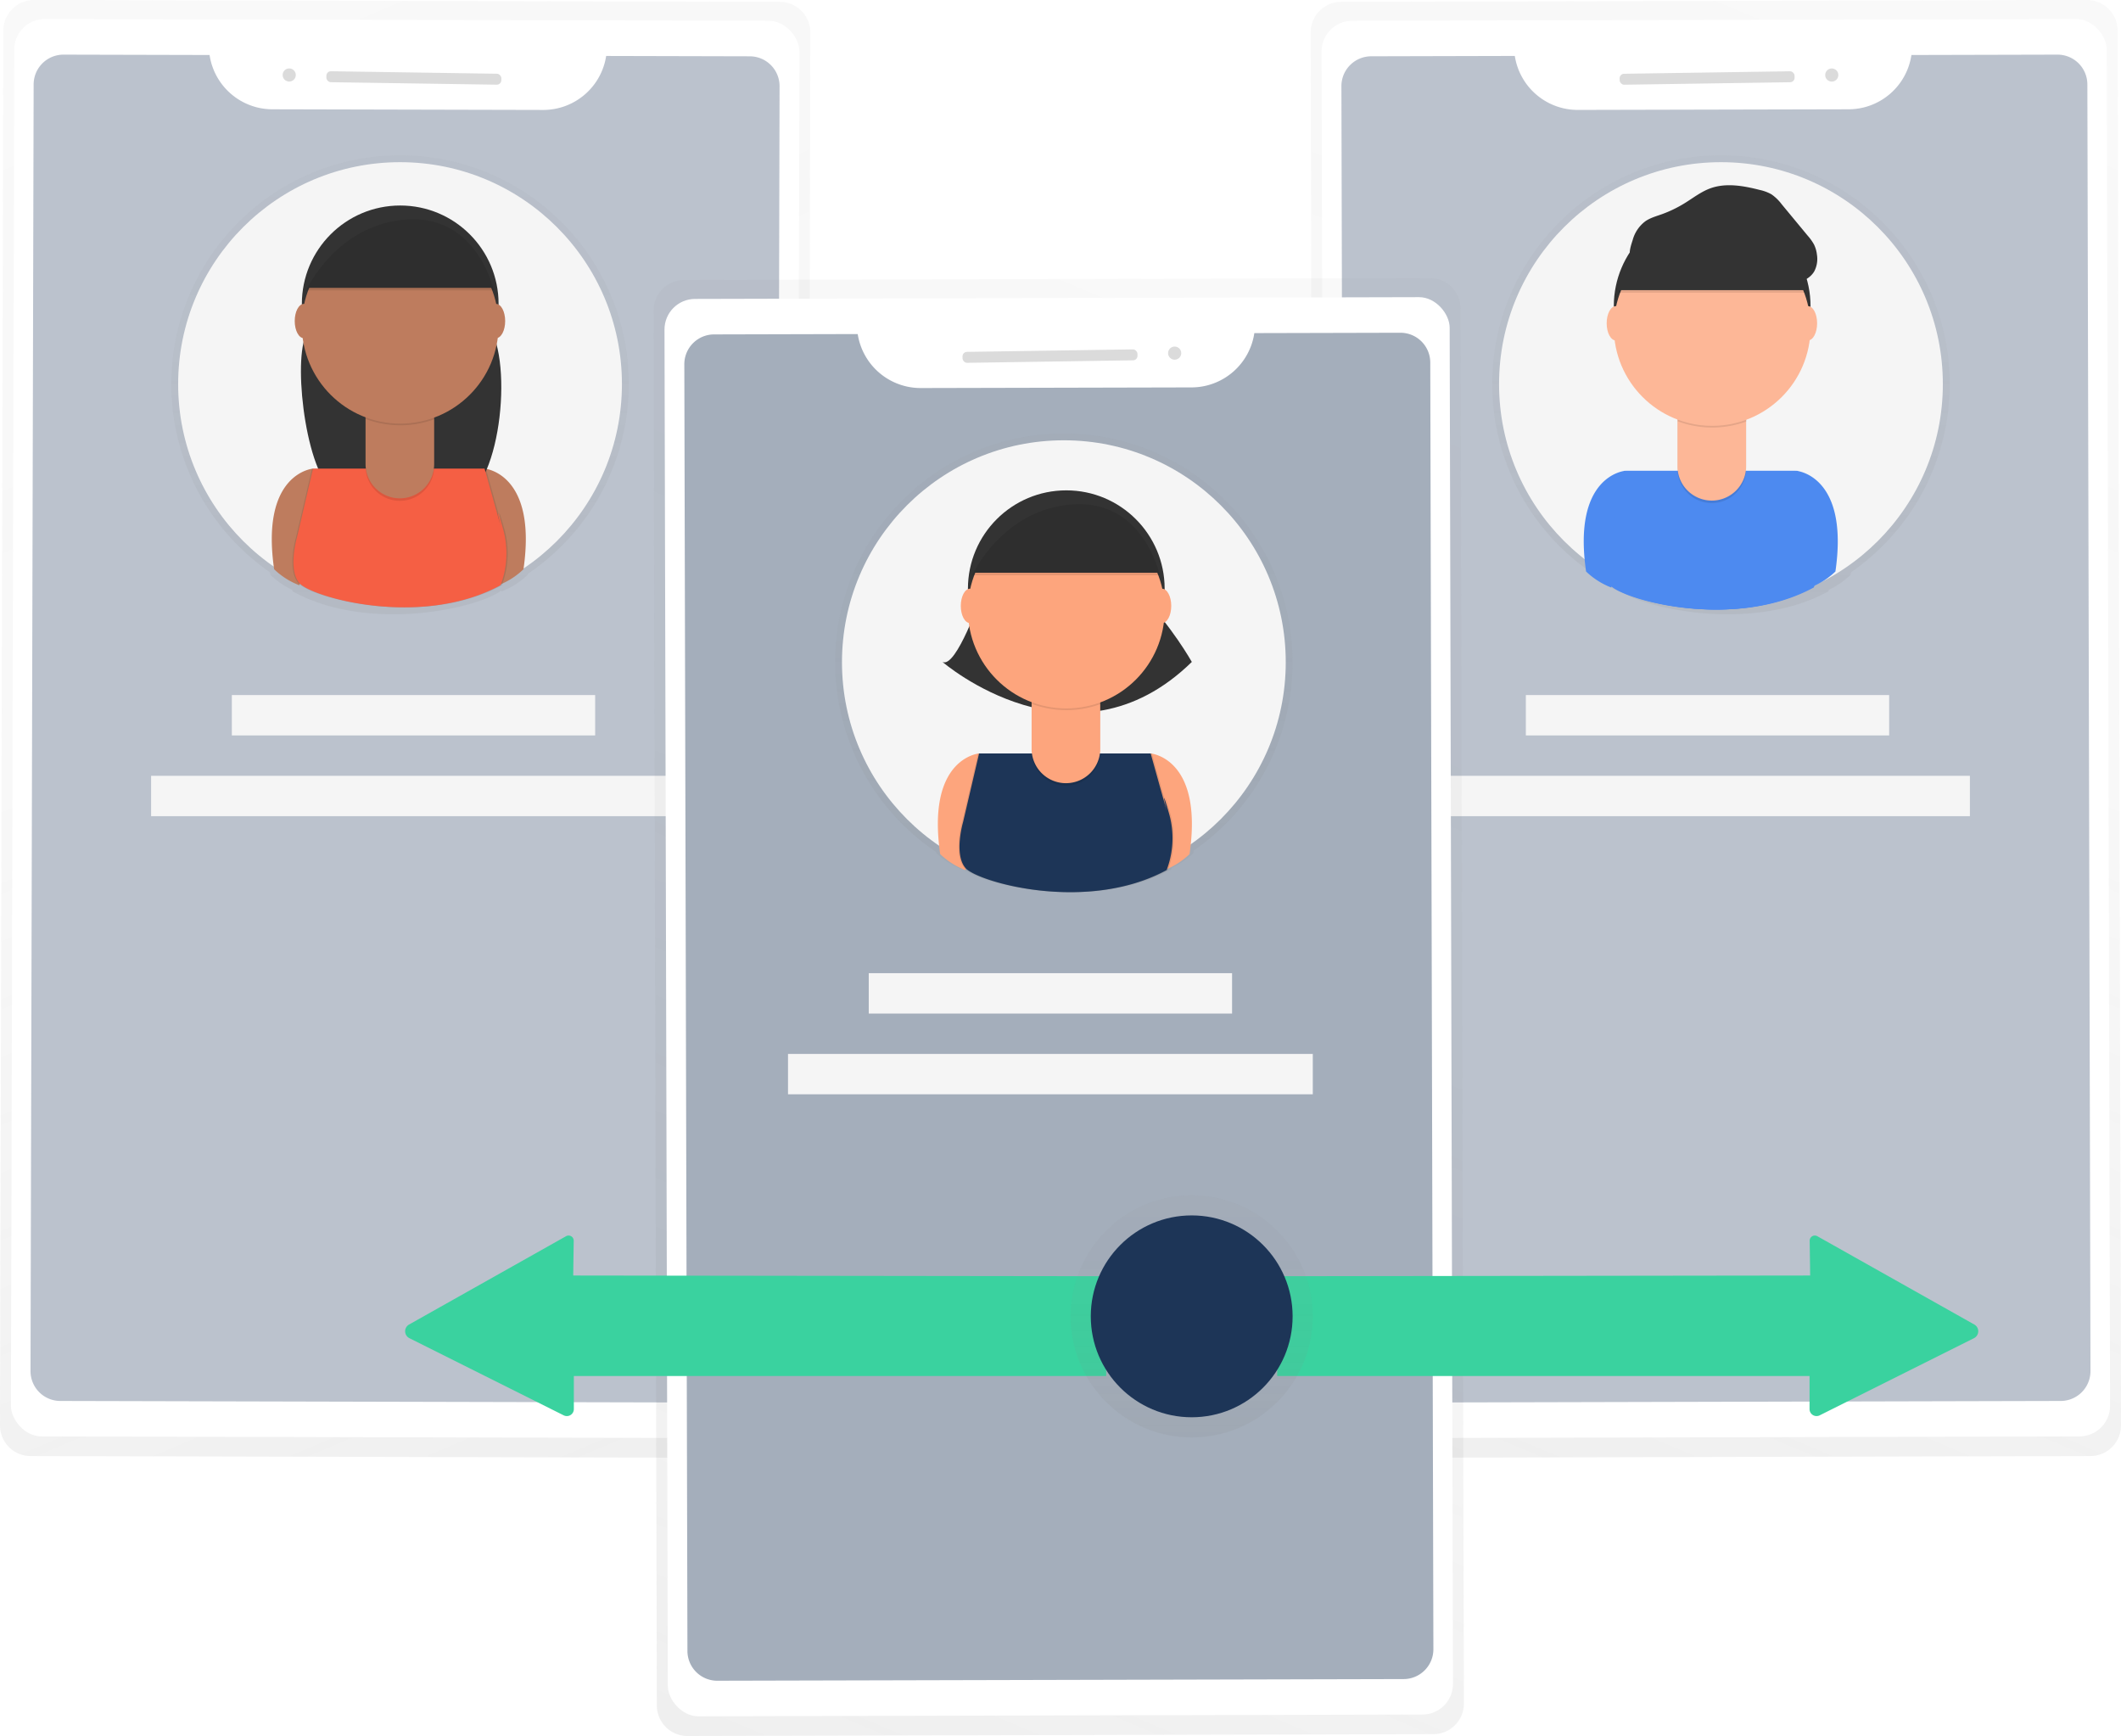 <svg id="dee5f091-7f82-4933-86d1-b20eda2269df" data-name="Layer 1" xmlns="http://www.w3.org/2000/svg" xmlns:xlink="http://www.w3.org/1999/xlink" width="945.76" height="774.02" viewBox="0 0 945.76 774.02"><defs><linearGradient id="bdec97e1-73a0-4dcd-b2be-12860314d1eb" x1="762.62" y1="728.18" x2="1047.15" y2="56.3" gradientTransform="translate(-13.63 -2.04) rotate(-0.14)" gradientUnits="userSpaceOnUse"><stop offset="0" stop-color="gray" stop-opacity="0.25"/><stop offset="0.54" stop-color="gray" stop-opacity="0.12"/><stop offset="1" stop-color="gray" stop-opacity="0.1"/></linearGradient><linearGradient id="b1089e02-1745-4f58-944f-b37988cc3676" x1="894.5" y1="336.85" x2="894.5" y2="132.23" gradientTransform="matrix(1, 0, 0, 1, 0, 0)" xlink:href="#bdec97e1-73a0-4dcd-b2be-12860314d1eb"/><linearGradient id="3a602410-16a1-4489-8868-738d38b9e229" x1="-389.38" y1="725.38" x2="-104.84" y2="53.5" gradientTransform="matrix(-1, 0, 0, 1, 61.63, -2.04)" xlink:href="#bdec97e1-73a0-4dcd-b2be-12860314d1eb"/><linearGradient id="4d85006a-073b-4a8e-8d7d-f5f50f5693df" x1="-257.5" y1="336.85" x2="-257.5" y2="132.23" gradientTransform="matrix(-1, 0, 0, 1, 48, 0)" xlink:href="#bdec97e1-73a0-4dcd-b2be-12860314d1eb"/><linearGradient id="5a2f83a6-bf7f-4026-9ed1-a487c8c8e296" x1="469.32" y1="851.47" x2="753.85" y2="179.59" xlink:href="#bdec97e1-73a0-4dcd-b2be-12860314d1eb"/><linearGradient id="9207eeb0-429a-4606-9083-b77d7bb2d95d" x1="601.5" y1="460.85" x2="601.5" y2="256.23" gradientTransform="matrix(1, 0, 0, 1, 0, 0)" xlink:href="#bdec97e1-73a0-4dcd-b2be-12860314d1eb"/><linearGradient id="e6257317-29c6-4e8d-a9d2-439d45dc50a1" x1="531.38" y1="640.9" x2="531.38" y2="532.9" gradientTransform="matrix(1, 0, 0, 1, 0, 0)" xlink:href="#bdec97e1-73a0-4dcd-b2be-12860314d1eb"/></defs><title>swipe profiles1</title><g opacity="0.5"><path d="M1057.67,63l-332.5.81a13.66,13.66,0,0,0-13.63,13.69L713,699.38A13.66,13.66,0,0,0,726.75,713l332.5-.81a13.66,13.66,0,0,0,13.63-13.69l-1.51-621.89A13.66,13.66,0,0,0,1057.67,63Z" transform="translate(-127.12 -62.99)" fill="url(#bdec97e1-73a0-4dcd-b2be-12860314d1eb)"/></g><rect x="717.15" y="71.88" width="350.11" height="631.95" rx="13.64" ry="13.64" transform="translate(-128.06 -60.82) rotate(-0.14)" fill="#fff"/><path id="03400db2-955d-4119-b6c0-e63250e8f2de" data-name="&lt;Path&gt;" d="M979.43,87.51a28.38,28.38,0,0,1-27.91,24.21L830.58,112a28.38,28.38,0,0,1-28-24.07l-64.05.16a13.3,13.3,0,0,0-13.27,13.33l1.39,573.67A13.3,13.3,0,0,0,740,688.36l306-.74a13.3,13.3,0,0,0,13.27-13.33l-1.39-573.67a13.3,13.3,0,0,0-13.33-13.27Z" transform="translate(-127.12 -62.99)" fill="#1d3557" opacity="0.3"/><g opacity="0.5"><path d="M996.5,234.23a102,102,0,1,0-158.91,84.66l.06.45a34.91,34.91,0,0,0,11.57,7.36l.13-.45c4.77,4.1,24.88,10.66,48,10.6h.5c14.64,0,30.52-2.58,44.49-10.14,0,0,.12-.27.31-.77a36.34,36.34,0,0,0,9.62-6.59q.08-.58.16-1.16A101.89,101.89,0,0,0,996.5,234.23Z" transform="translate(-127.12 -62.99)" fill="url(#b1089e02-1745-4f58-944f-b37988cc3676)"/></g><circle cx="767.38" cy="171.25" r="98.94" fill="#f5f5f5"/><rect x="849.32" y="95.31" width="78.02" height="4.88" rx="2" ry="2" transform="translate(-128.49 -49.63) rotate(-0.86)" fill="#dbdbdb"/><circle cx="943.91" cy="96.42" r="2.93" transform="translate(-128.46 -48.79) rotate(-0.86)" fill="#dbdbdb"/><rect x="680.38" y="309.9" width="162" height="18" fill="#f5f5f5"/><rect x="644.38" y="345.9" width="234" height="18" fill="#f5f5f5"/><g opacity="0.5"><path d="M142.33,63l332.5.81a13.66,13.66,0,0,1,13.63,13.69L487,699.38A13.66,13.66,0,0,1,473.25,713l-332.5-.81a13.66,13.66,0,0,1-13.63-13.69l1.51-621.89A13.66,13.66,0,0,1,142.33,63Z" transform="translate(-127.12 -62.99)" fill="url(#3a602410-16a1-4489-8868-738d38b9e229)"/></g><rect x="132.74" y="71.88" width="350.11" height="631.95" rx="13.64" ry="13.64" transform="translate(487.52 713.46) rotate(-179.86)" fill="#fff"/><path id="630d207c-7e3b-460e-9d0a-7242eec8ea7a" data-name="&lt;Path&gt;" d="M220.57,87.51a28.38,28.38,0,0,0,27.91,24.21l120.93.29a28.38,28.38,0,0,0,28-24.07l64.05.16a13.3,13.3,0,0,1,13.27,13.33l-1.39,573.67A13.3,13.3,0,0,1,460,688.36l-306-.74a13.3,13.3,0,0,1-13.27-13.33l1.39-573.67a13.3,13.3,0,0,1,13.33-13.27Z" transform="translate(-127.12 -62.99)" fill="#1d3557" opacity="0.3"/><g opacity="0.5"><path d="M203.5,234.23a102,102,0,1,1,158.91,84.66l-.06.45a34.91,34.91,0,0,1-11.57,7.36l-.13-.45c-4.77,4.1-24.88,10.66-48,10.6h-.5c-14.64,0-30.52-2.58-44.49-10.14,0,0-.12-.27-.31-.77a36.34,36.34,0,0,1-9.62-6.59q-.08-.58-.16-1.16A101.89,101.89,0,0,1,203.5,234.23Z" transform="translate(-127.12 -62.99)" fill="url(#4d85006a-073b-4a8e-8d7d-f5f50f5693df)"/></g><circle cx="178.38" cy="171.25" r="98.94" fill="#f5f5f5"/><rect x="272.66" y="95.31" width="78.02" height="4.88" rx="2" ry="2" transform="translate(494.71 137.18) rotate(-179.14)" fill="#dbdbdb"/><circle cx="256.09" cy="96.42" r="2.93" transform="translate(28.71 288.05) rotate(-89.14)" fill="#dbdbdb"/><rect x="230.5" y="372.89" width="162" height="18" transform="translate(495.88 700.79) rotate(-180)" fill="#f5f5f5"/><rect x="194.5" y="408.89" width="234" height="18" transform="translate(495.88 772.79) rotate(-180)" fill="#f5f5f5"/><g opacity="0.5"><path d="M764.67,187l-332.5.81a13.66,13.66,0,0,0-13.63,13.69L420,823.38A13.66,13.66,0,0,0,433.75,837l332.5-.81a13.66,13.66,0,0,0,13.63-13.69l-1.51-621.89A13.66,13.66,0,0,0,764.67,187Z" transform="translate(-127.12 -62.99)" fill="url(#5a2f83a6-bf7f-4026-9ed1-a487c8c8e296)"/></g><rect x="424.15" y="195.88" width="350.11" height="631.95" rx="13.64" ry="13.64" transform="translate(-128.36 -61.53) rotate(-0.14)" fill="#fff"/><path id="e707708a-3328-453c-98e2-ff60f305110c" data-name="&lt;Path&gt;" d="M686.43,211.51a28.38,28.38,0,0,1-27.91,24.21L537.58,236a28.38,28.38,0,0,1-28-24.07l-64.05.16a13.3,13.3,0,0,0-13.27,13.33l1.39,573.67A13.3,13.3,0,0,0,447,812.36l306-.74a13.3,13.3,0,0,0,13.27-13.33l-1.39-573.67a13.3,13.3,0,0,0-13.33-13.27Z" transform="translate(-127.12 -62.99)" fill="#1d3557" opacity="0.4"/><g opacity="0.5"><path d="M703.5,358.23a102,102,0,1,0-158.91,84.66l.06.45a34.91,34.91,0,0,0,11.57,7.36l.13-.45c4.77,4.1,24.88,10.66,48,10.6h.5c14.64,0,30.52-2.58,44.49-10.14,0,0,.12-.27.31-.77a36.34,36.34,0,0,0,9.62-6.59q.08-.58.16-1.16A101.89,101.89,0,0,0,703.5,358.23Z" transform="translate(-127.12 -62.99)" fill="url(#9207eeb0-429a-4606-9083-b77d7bb2d95d)"/></g><circle cx="474.38" cy="295.25" r="98.94" fill="#f5f5f5"/><rect x="556.32" y="219.31" width="78.02" height="4.88" rx="2" ry="2" transform="translate(-130.39 -54.02) rotate(-0.86)" fill="#dbdbdb"/><circle cx="650.91" cy="220.42" r="2.93" transform="translate(-130.36 -53.18) rotate(-0.86)" fill="#dbdbdb"/><rect x="387.38" y="433.9" width="162" height="18" fill="#f5f5f5"/><rect x="351.38" y="469.9" width="234" height="18" fill="#f5f5f5"/><path d="M620.37,632v44.51H383v14.73a3.12,3.12,0,0,1-4.52,2.79l-68.8-34.4a3.45,3.45,0,0,1-.15-6.09l70-39.38a2.29,2.29,0,0,1,3.41,2l-.22,15.53Z" transform="translate(-127.12 -62.99)" fill="#3ad29f"/><path d="M696.63,632v44.51H934v14.73a3.12,3.12,0,0,0,4.52,2.79l68.8-34.4a3.45,3.45,0,0,0,.15-6.09l-70-39.38a2.29,2.29,0,0,0-3.41,2l.22,15.53Z" transform="translate(-127.12 -62.99)" fill="#3ad29f"/><g opacity="0.5"><circle cx="531.38" cy="586.9" r="54" fill="url(#e6257317-29c6-4e8d-a9d2-439d45dc50a1)"/></g><circle cx="531.38" cy="586.9" r="45" fill="#1d3557"/><path d="M563.7,398.92s-23.57,1.93-17.34,44.88a33.87,33.87,0,0,0,11.22,7.14l13.26-44.88Z" transform="translate(-127.12 -62.99)" fill="#fda57d"/><path d="M640.2,398.92s23.57,1.93,17.34,44.88a33.87,33.87,0,0,1-11.22,7.14l-13.26-44.88Z" transform="translate(-127.12 -62.99)" fill="#fda57d"/><path d="M564.72,328.54s-11.22,32.64-17.34,29.58c0,0,59,51,111.18,0,0,0-9.18-16.32-22.44-29.58Z" transform="translate(-127.12 -62.99)" fill="#333"/><circle cx="475.46" cy="262.49" r="43.86" fill="#333"/><path d="M639.75,398.92h-76.5l-7.14,30.6s-4.19,14.17,1,20.4,53.95,20.4,89.76,1a39.91,39.91,0,0,0,1-25.5c-4.08-14.28-1-1-1-1Z" transform="translate(-127.12 -62.99)" opacity="0.1"/><path d="M640.77,398.92h-76.5l-7.14,30.6s-4.19,14.17,1,20.4,53.95,20.4,89.76,1a39.91,39.91,0,0,0,1-25.5c-4.08-14.28-1-1-1-1Z" transform="translate(-127.12 -62.99)" opacity="0.1"/><path d="M640.2,398.92H563.7l-7.14,30.6s-4.19,14.17,1,20.4,53.95,20.4,89.76,1a39.91,39.91,0,0,0,1-25.5c-4.08-14.28-1-1-1-1Z" transform="translate(-127.12 -62.99)" fill="#1d3557"/><path d="M460,310.55h30.6a0,0,0,0,1,0,0V335a15.3,15.3,0,0,1-15.3,15.3h0A15.3,15.3,0,0,1,460,335V310.55A0,0,0,0,1,460,310.55Z" opacity="0.1"/><path d="M460,309.41h30.6a0,0,0,0,1,0,0v24.48a15.3,15.3,0,0,1-15.3,15.3h0a15.3,15.3,0,0,1-15.3-15.3V309.41A0,0,0,0,1,460,309.41Z" fill="#fda57d"/><path d="M587.22,376.82a44,44,0,0,0,30.6.08v-3.76h-30.6Z" transform="translate(-127.12 -62.99)" opacity="0.1"/><circle cx="475.46" cy="272.01" r="43.86" fill="#fda57d"/><path d="M560.64,318.34h83.64s-7.14-33.77-38.76-31.62S560.64,318.34,560.64,318.34Z" transform="translate(-127.12 -62.99)" fill="#333"/><ellipse cx="432.5" cy="270.14" rx="4.08" ry="7.65" fill="#fda57d"/><ellipse cx="518.18" cy="270.14" rx="4.08" ry="7.65" fill="#fda57d"/><path d="M560.64,319.48h83.64s-7.14-33.77-38.76-31.62S560.64,319.48,560.64,319.48Z" transform="translate(-127.12 -62.99)" opacity="0.1"/><path d="M851.7,272.92s-23.57,1.93-17.34,44.88a33.87,33.87,0,0,0,11.22,7.14l13.26-44.88Z" transform="translate(-127.12 -62.99)" fill="#4d8af0"/><path d="M928.2,272.92s23.57,1.93,17.34,44.88a33.87,33.87,0,0,1-11.22,7.14l-13.26-44.88Z" transform="translate(-127.12 -62.99)" fill="#4d8af0"/><circle cx="763.46" cy="136.49" r="43.86" fill="#333"/><path d="M927.75,272.92h-76.5l-7.14,30.6s-4.19,14.17,1,20.4,53.95,20.4,89.76,1a39.91,39.91,0,0,0,1-25.5c-4.08-14.28-1-1-1-1Z" transform="translate(-127.12 -62.99)" fill="#4d8af0"/><path d="M928.77,272.92h-76.5l-7.14,30.6s-4.19,14.17,1,20.4,53.95,20.4,89.76,1a39.91,39.91,0,0,0,1-25.5c-4.08-14.28-1-1-1-1Z" transform="translate(-127.12 -62.99)" fill="#4d8af0"/><path d="M928.2,272.92H851.7l-7.14,30.6s-4.19,14.17,1,20.4,53.95,20.4,89.76,1a39.91,39.91,0,0,0,1-25.5c-4.08-14.28-1-1-1-1Z" transform="translate(-127.12 -62.99)" fill="#4d8af0"/><path d="M748,184.55h30.6a0,0,0,0,1,0,0V209a15.3,15.3,0,0,1-15.3,15.3h0A15.3,15.3,0,0,1,748,209V184.55A0,0,0,0,1,748,184.55Z" opacity="0.1"/><path d="M748,183.41h30.6a0,0,0,0,1,0,0v24.48a15.3,15.3,0,0,1-15.3,15.3h0a15.3,15.3,0,0,1-15.3-15.3V183.41a0,0,0,0,1,0,0Z" fill="#fdb797"/><path d="M875.22,250.82a44,44,0,0,0,30.6.08v-3.76h-30.6Z" transform="translate(-127.12 -62.99)" opacity="0.1"/><circle cx="763.46" cy="146.01" r="43.86" fill="#fdb797"/><path d="M848.64,193.48h83.64s-7.14-33.77-38.76-31.62S848.64,193.48,848.64,193.48Z" transform="translate(-127.12 -62.99)" opacity="0.1"/><path d="M848.64,192.34h83.64s-7.14-33.77-38.76-31.62S848.64,192.34,848.64,192.34Z" transform="translate(-127.12 -62.99)" fill="#333"/><ellipse cx="720.5" cy="144.14" rx="4.08" ry="7.65" fill="#fdb797"/><ellipse cx="806.18" cy="144.14" rx="4.08" ry="7.65" fill="#fdb797"/><path d="M855.14,170a15.54,15.54,0,0,1,5.64-8.36c2.14-1.48,4.69-2.2,7.15-3.06a54.61,54.61,0,0,0,10.39-5c3.72-2.29,7.21-5.05,11.31-6.57,7-2.61,14.89-1.2,22.17.67a18.65,18.65,0,0,1,5.18,1.93,19.63,19.63,0,0,1,4.6,4.45L933.12,168a22.12,22.12,0,0,1,2.87,4,13.9,13.9,0,0,1,1.31,4.56,11.93,11.93,0,0,1-1.23,7.48c-2,3.33-6,5-9.84,5.16s-7.64-1-11.35-2.05c-12-3.5-24.06-6.76-36.45-8.22a102.82,102.82,0,0,0-18.55-.6c-1.94.13-4.51,1-5.69-1C853.16,175.69,854.61,171.69,855.14,170Z" transform="translate(-127.12 -62.99)" fill="#333"/><path d="M266.7,271.92s-23.57,1.93-17.34,44.88a33.87,33.87,0,0,0,11.22,7.14l13.26-44.88Z" transform="translate(-127.12 -62.99)" fill="#be7c5e"/><path d="M343.2,271.92s23.57,1.93,17.34,44.88a33.87,33.87,0,0,1-11.22,7.14l-13.26-44.88Z" transform="translate(-127.12 -62.99)" fill="#be7c5e"/><path d="M267.72,201.54s-1.81,5.28-4.38,11.39c-5.61,13.37.79,64.71,14.22,70.18,15.06,6.14,34.88,10.07,55.46,2.57,17.89-6.52,23.4-65,10.76-79.19-1.48-1.67-3-3.33-4.65-4.94Z" transform="translate(-127.12 -62.99)" fill="#333"/><circle cx="178.46" cy="135.49" r="43.86" fill="#333"/><path d="M342.75,271.92h-76.5l-7.14,30.6s-4.19,14.17,1,20.4,53.95,20.4,89.76,1a39.91,39.91,0,0,0,1-25.5c-4.08-14.28-1-1-1-1Z" transform="translate(-127.12 -62.99)" opacity="0.1"/><path d="M343.77,271.92h-76.5l-7.14,30.6s-4.19,14.17,1,20.4,53.95,20.4,89.76,1a39.91,39.91,0,0,0,1-25.5c-4.08-14.28-1-1-1-1Z" transform="translate(-127.12 -62.99)" opacity="0.1"/><path d="M343.2,271.92H266.7l-7.14,30.6s-4.19,14.17,1,20.4,53.95,20.4,89.76,1a39.91,39.91,0,0,0,1-25.5c-4.08-14.28-1-1-1-1Z" transform="translate(-127.12 -62.99)" fill="#f55f44"/><path d="M163,183.55h30.6a0,0,0,0,1,0,0V208a15.3,15.3,0,0,1-15.3,15.3h0A15.3,15.3,0,0,1,163,208V183.55A0,0,0,0,1,163,183.55Z" opacity="0.1"/><path d="M163,182.41h30.6a0,0,0,0,1,0,0v24.48a15.3,15.3,0,0,1-15.3,15.3h0a15.3,15.3,0,0,1-15.3-15.3V182.41a0,0,0,0,1,0,0Z" fill="#be7c5e"/><path d="M290.22,249.82a44,44,0,0,0,30.6.08v-3.76h-30.6Z" transform="translate(-127.12 -62.99)" opacity="0.1"/><circle cx="178.46" cy="145.01" r="43.86" fill="#be7c5e"/><path d="M263.64,191.34h83.64s-7.14-33.77-38.76-31.62S263.64,191.34,263.64,191.34Z" transform="translate(-127.12 -62.99)" fill="#333"/><ellipse cx="135.5" cy="143.14" rx="4.08" ry="7.65" fill="#be7c5e"/><ellipse cx="221.18" cy="143.14" rx="4.08" ry="7.65" fill="#be7c5e"/><path d="M263.64,192.48h83.64s-7.14-33.77-38.76-31.62S263.64,192.48,263.64,192.48Z" transform="translate(-127.12 -62.99)" opacity="0.1"/></svg>
